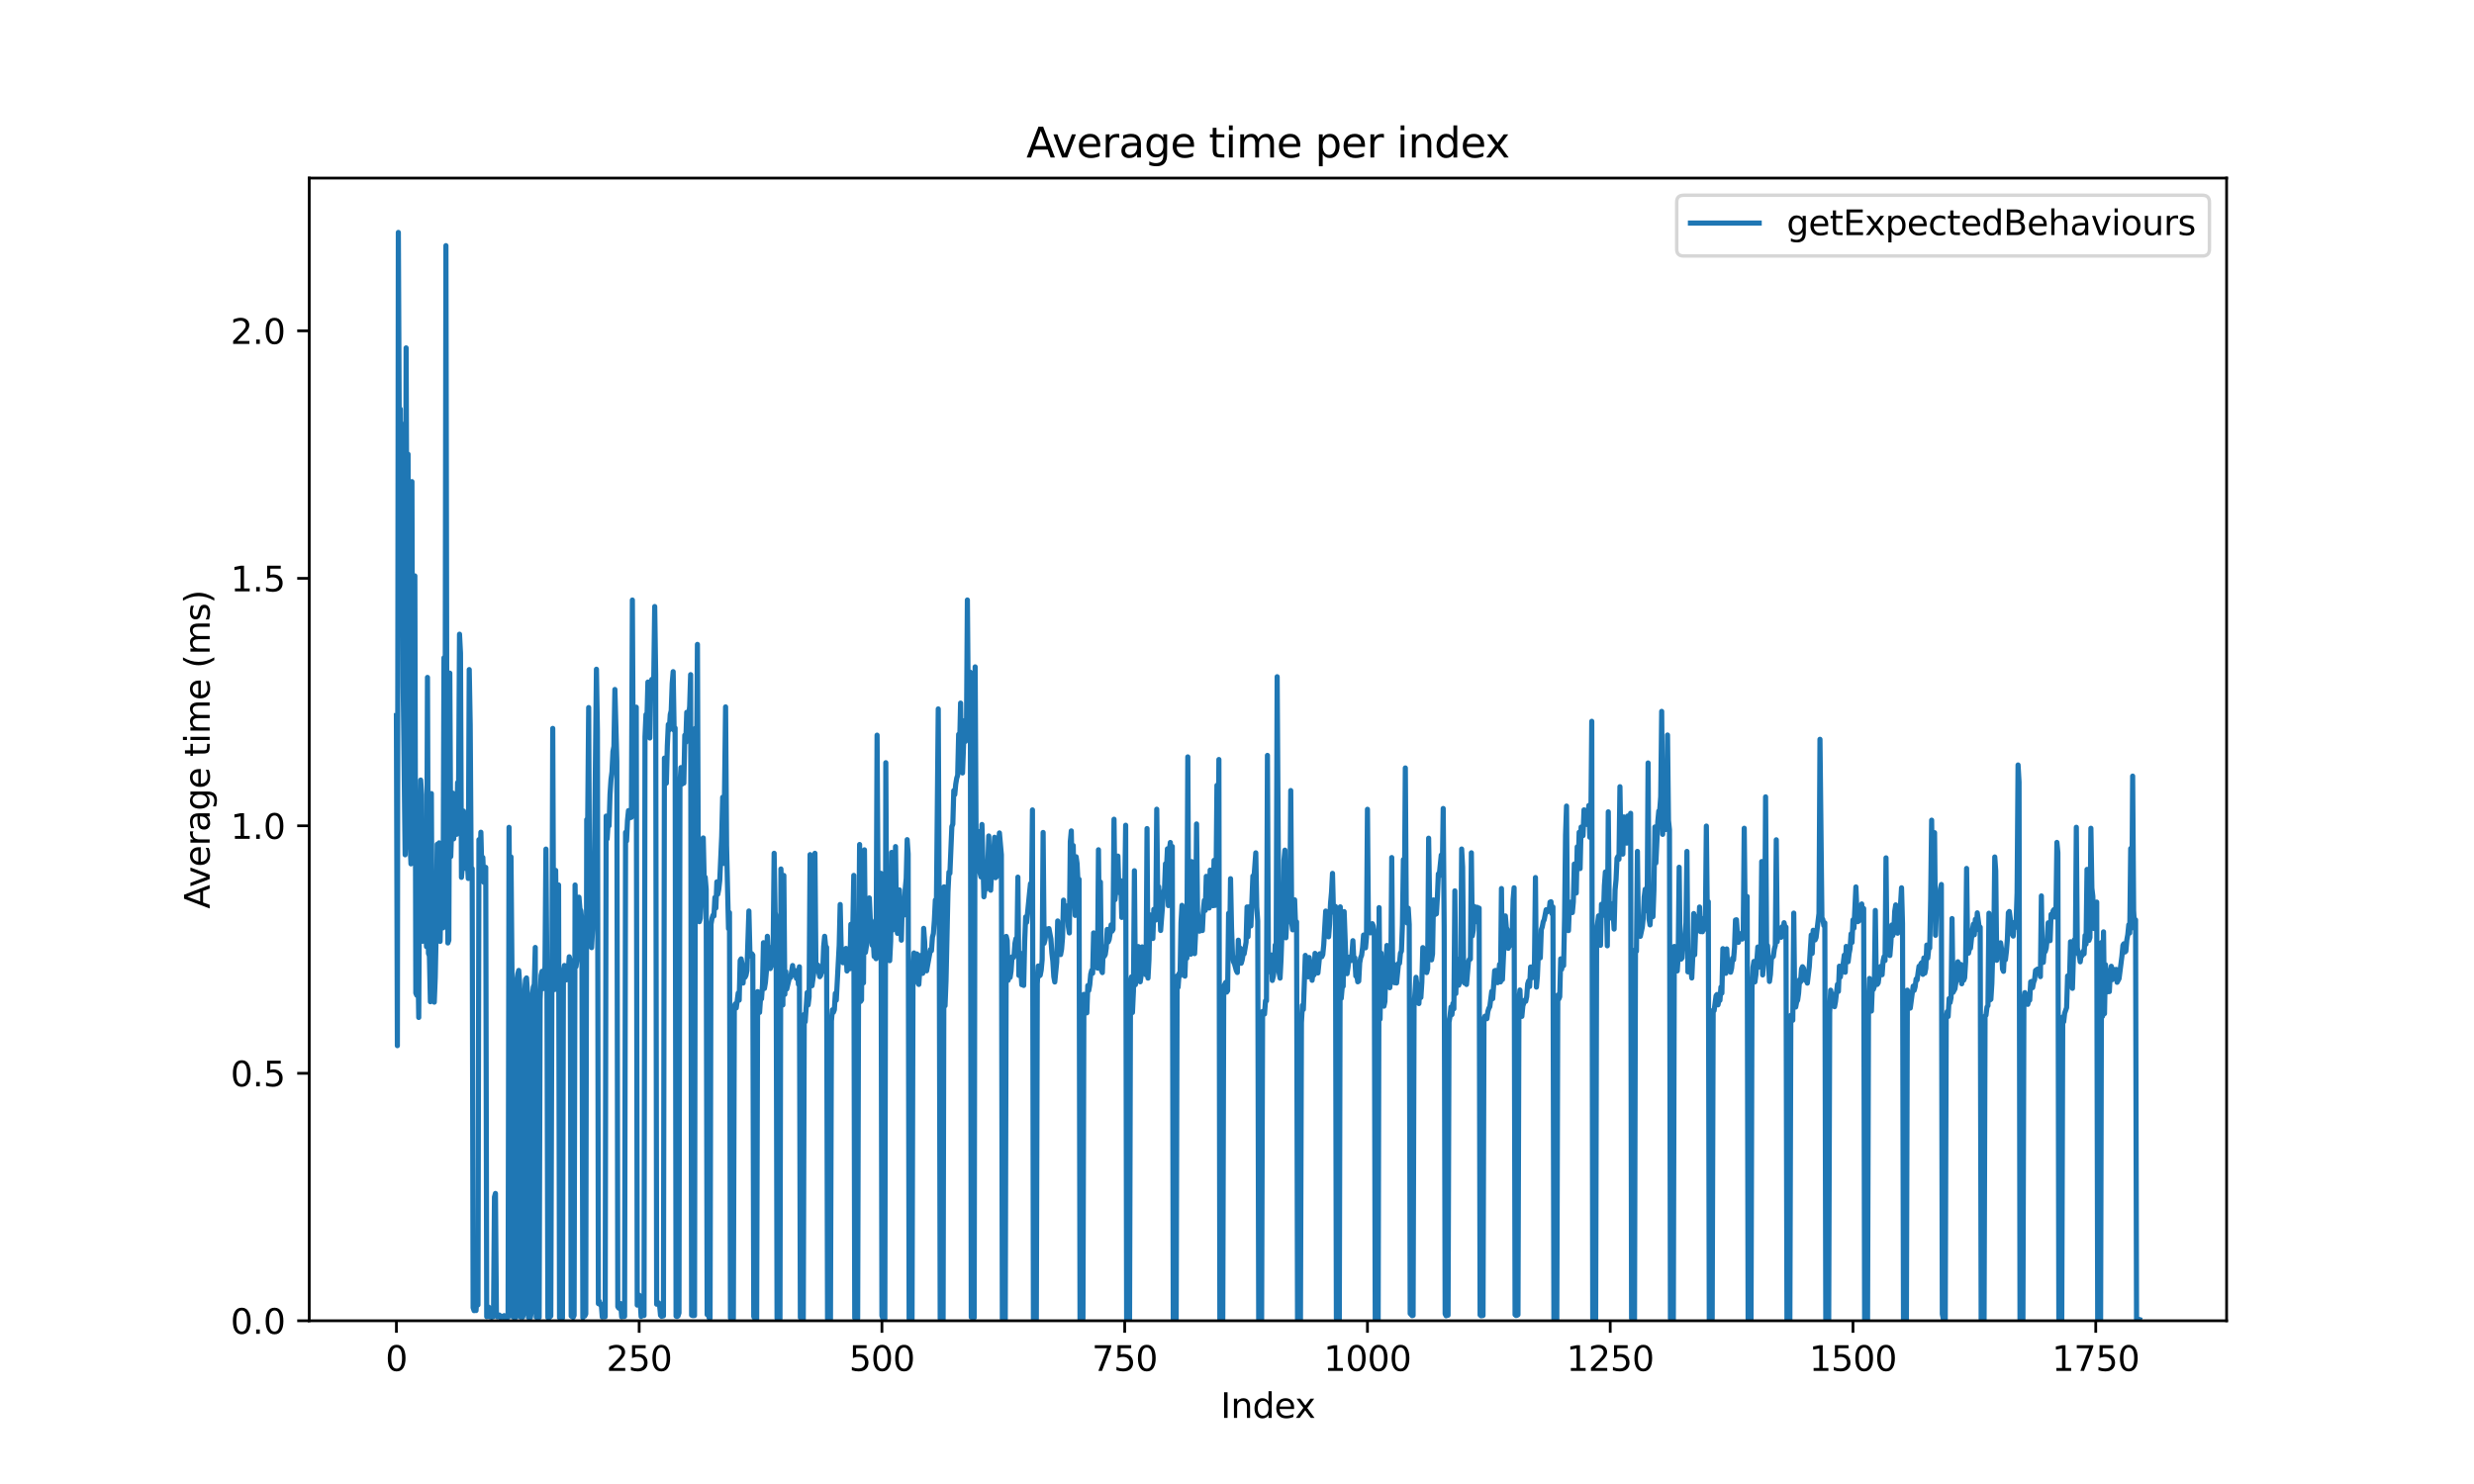 <?xml version="1.0" encoding="utf-8" standalone="no"?>
<!DOCTYPE svg PUBLIC "-//W3C//DTD SVG 1.1//EN"
  "http://www.w3.org/Graphics/SVG/1.1/DTD/svg11.dtd">
<svg xmlns:xlink="http://www.w3.org/1999/xlink" width="720pt" height="432pt" viewBox="0 0 720 432" xmlns="http://www.w3.org/2000/svg" version="1.1">
 <defs>
  <style type="text/css">*{stroke-linejoin: round; stroke-linecap: butt}</style>
 </defs>
 <g id="figure_1">
  <g id="patch_1">
   <path d="M 0 432 
L 720 432 
L 720 0 
L 0 0 
z
" style="fill: #ffffff"/>
  </g>
  <g id="axes_1">
   <g id="patch_2">
    <path d="M 90 384.48 
L 648 384.48 
L 648 51.84 
L 90 51.84 
z
" style="fill: #ffffff"/>
   </g>
   <g id="matplotlib.axis_1">
    <g id="xtick_1">
     <g id="line2d_1">
      <defs>
       <path id="m5efe079132" d="M 0 0 
L 0 3.5 
" style="stroke: #000000; stroke-width: 0.8"/>
      </defs>
      <g>
       <use xlink:href="#m5efe079132" x="115.364" y="384.48" style="stroke: #000000; stroke-width: 0.8"/>
      </g>
     </g>
     <g id="text_1">
      <!-- 0 -->
      <g transform="translate(112.182 399.078) scale(0.1 -0.1)">
       <defs>
        <path id="DejaVuSans-30" d="M 2034 4250 
Q 1547 4250 1301 3770 
Q 1056 3291 1056 2328 
Q 1056 1369 1301 889 
Q 1547 409 2034 409 
Q 2525 409 2770 889 
Q 3016 1369 3016 2328 
Q 3016 3291 2770 3770 
Q 2525 4250 2034 4250 
z
M 2034 4750 
Q 2819 4750 3233 4129 
Q 3647 3509 3647 2328 
Q 3647 1150 3233 529 
Q 2819 -91 2034 -91 
Q 1250 -91 836 529 
Q 422 1150 422 2328 
Q 422 3509 836 4129 
Q 1250 4750 2034 4750 
z
" transform="scale(0.016)"/>
       </defs>
       <use xlink:href="#DejaVuSans-30"/>
      </g>
     </g>
    </g>
    <g id="xtick_2">
     <g id="line2d_2">
      <g>
       <use xlink:href="#m5efe079132" x="186.014" y="384.48" style="stroke: #000000; stroke-width: 0.8"/>
      </g>
     </g>
     <g id="text_2">
      <!-- 250 -->
      <g transform="translate(176.471 399.078) scale(0.1 -0.1)">
       <defs>
        <path id="DejaVuSans-32" d="M 1228 531 
L 3431 531 
L 3431 0 
L 469 0 
L 469 531 
Q 828 903 1448 1529 
Q 2069 2156 2228 2338 
Q 2531 2678 2651 2914 
Q 2772 3150 2772 3378 
Q 2772 3750 2511 3984 
Q 2250 4219 1831 4219 
Q 1534 4219 1204 4116 
Q 875 4013 500 3803 
L 500 4441 
Q 881 4594 1212 4672 
Q 1544 4750 1819 4750 
Q 2544 4750 2975 4387 
Q 3406 4025 3406 3419 
Q 3406 3131 3298 2873 
Q 3191 2616 2906 2266 
Q 2828 2175 2409 1742 
Q 1991 1309 1228 531 
z
" transform="scale(0.016)"/>
        <path id="DejaVuSans-35" d="M 691 4666 
L 3169 4666 
L 3169 4134 
L 1269 4134 
L 1269 2991 
Q 1406 3038 1543 3061 
Q 1681 3084 1819 3084 
Q 2600 3084 3056 2656 
Q 3513 2228 3513 1497 
Q 3513 744 3044 326 
Q 2575 -91 1722 -91 
Q 1428 -91 1123 -41 
Q 819 9 494 109 
L 494 744 
Q 775 591 1075 516 
Q 1375 441 1709 441 
Q 2250 441 2565 725 
Q 2881 1009 2881 1497 
Q 2881 1984 2565 2268 
Q 2250 2553 1709 2553 
Q 1456 2553 1204 2497 
Q 953 2441 691 2322 
L 691 4666 
z
" transform="scale(0.016)"/>
       </defs>
       <use xlink:href="#DejaVuSans-32"/>
       <use xlink:href="#DejaVuSans-35" transform="translate(63.623 0)"/>
       <use xlink:href="#DejaVuSans-30" transform="translate(127.246 0)"/>
      </g>
     </g>
    </g>
    <g id="xtick_3">
     <g id="line2d_3">
      <g>
       <use xlink:href="#m5efe079132" x="256.665" y="384.48" style="stroke: #000000; stroke-width: 0.8"/>
      </g>
     </g>
     <g id="text_3">
      <!-- 500 -->
      <g transform="translate(247.121 399.078) scale(0.1 -0.1)">
       <use xlink:href="#DejaVuSans-35"/>
       <use xlink:href="#DejaVuSans-30" transform="translate(63.623 0)"/>
       <use xlink:href="#DejaVuSans-30" transform="translate(127.246 0)"/>
      </g>
     </g>
    </g>
    <g id="xtick_4">
     <g id="line2d_4">
      <g>
       <use xlink:href="#m5efe079132" x="327.316" y="384.48" style="stroke: #000000; stroke-width: 0.8"/>
      </g>
     </g>
     <g id="text_4">
      <!-- 750 -->
      <g transform="translate(317.772 399.078) scale(0.1 -0.1)">
       <defs>
        <path id="DejaVuSans-37" d="M 525 4666 
L 3525 4666 
L 3525 4397 
L 1831 0 
L 1172 0 
L 2766 4134 
L 525 4134 
L 525 4666 
z
" transform="scale(0.016)"/>
       </defs>
       <use xlink:href="#DejaVuSans-37"/>
       <use xlink:href="#DejaVuSans-35" transform="translate(63.623 0)"/>
       <use xlink:href="#DejaVuSans-30" transform="translate(127.246 0)"/>
      </g>
     </g>
    </g>
    <g id="xtick_5">
     <g id="line2d_5">
      <g>
       <use xlink:href="#m5efe079132" x="397.967" y="384.48" style="stroke: #000000; stroke-width: 0.8"/>
      </g>
     </g>
     <g id="text_5">
      <!-- 1000 -->
      <g transform="translate(385.242 399.078) scale(0.1 -0.1)">
       <defs>
        <path id="DejaVuSans-31" d="M 794 531 
L 1825 531 
L 1825 4091 
L 703 3866 
L 703 4441 
L 1819 4666 
L 2450 4666 
L 2450 531 
L 3481 531 
L 3481 0 
L 794 0 
L 794 531 
z
" transform="scale(0.016)"/>
       </defs>
       <use xlink:href="#DejaVuSans-31"/>
       <use xlink:href="#DejaVuSans-30" transform="translate(63.623 0)"/>
       <use xlink:href="#DejaVuSans-30" transform="translate(127.246 0)"/>
       <use xlink:href="#DejaVuSans-30" transform="translate(190.869 0)"/>
      </g>
     </g>
    </g>
    <g id="xtick_6">
     <g id="line2d_6">
      <g>
       <use xlink:href="#m5efe079132" x="468.618" y="384.48" style="stroke: #000000; stroke-width: 0.8"/>
      </g>
     </g>
     <g id="text_6">
      <!-- 1250 -->
      <g transform="translate(455.893 399.078) scale(0.1 -0.1)">
       <use xlink:href="#DejaVuSans-31"/>
       <use xlink:href="#DejaVuSans-32" transform="translate(63.623 0)"/>
       <use xlink:href="#DejaVuSans-35" transform="translate(127.246 0)"/>
       <use xlink:href="#DejaVuSans-30" transform="translate(190.869 0)"/>
      </g>
     </g>
    </g>
    <g id="xtick_7">
     <g id="line2d_7">
      <g>
       <use xlink:href="#m5efe079132" x="539.268" y="384.48" style="stroke: #000000; stroke-width: 0.8"/>
      </g>
     </g>
     <g id="text_7">
      <!-- 1500 -->
      <g transform="translate(526.543 399.078) scale(0.1 -0.1)">
       <use xlink:href="#DejaVuSans-31"/>
       <use xlink:href="#DejaVuSans-35" transform="translate(63.623 0)"/>
       <use xlink:href="#DejaVuSans-30" transform="translate(127.246 0)"/>
       <use xlink:href="#DejaVuSans-30" transform="translate(190.869 0)"/>
      </g>
     </g>
    </g>
    <g id="xtick_8">
     <g id="line2d_8">
      <g>
       <use xlink:href="#m5efe079132" x="609.919" y="384.48" style="stroke: #000000; stroke-width: 0.8"/>
      </g>
     </g>
     <g id="text_8">
      <!-- 1750 -->
      <g transform="translate(597.194 399.078) scale(0.1 -0.1)">
       <use xlink:href="#DejaVuSans-31"/>
       <use xlink:href="#DejaVuSans-37" transform="translate(63.623 0)"/>
       <use xlink:href="#DejaVuSans-35" transform="translate(127.246 0)"/>
       <use xlink:href="#DejaVuSans-30" transform="translate(190.869 0)"/>
      </g>
     </g>
    </g>
    <g id="text_9">
     <!-- Index -->
     <g transform="translate(355.234 412.757) scale(0.1 -0.1)">
      <defs>
       <path id="DejaVuSans-49" d="M 628 4666 
L 1259 4666 
L 1259 0 
L 628 0 
L 628 4666 
z
" transform="scale(0.016)"/>
       <path id="DejaVuSans-6e" d="M 3513 2113 
L 3513 0 
L 2938 0 
L 2938 2094 
Q 2938 2591 2744 2837 
Q 2550 3084 2163 3084 
Q 1697 3084 1428 2787 
Q 1159 2491 1159 1978 
L 1159 0 
L 581 0 
L 581 3500 
L 1159 3500 
L 1159 2956 
Q 1366 3272 1645 3428 
Q 1925 3584 2291 3584 
Q 2894 3584 3203 3211 
Q 3513 2838 3513 2113 
z
" transform="scale(0.016)"/>
       <path id="DejaVuSans-64" d="M 2906 2969 
L 2906 4863 
L 3481 4863 
L 3481 0 
L 2906 0 
L 2906 525 
Q 2725 213 2448 61 
Q 2172 -91 1784 -91 
Q 1150 -91 751 415 
Q 353 922 353 1747 
Q 353 2572 751 3078 
Q 1150 3584 1784 3584 
Q 2172 3584 2448 3432 
Q 2725 3281 2906 2969 
z
M 947 1747 
Q 947 1113 1208 752 
Q 1469 391 1925 391 
Q 2381 391 2643 752 
Q 2906 1113 2906 1747 
Q 2906 2381 2643 2742 
Q 2381 3103 1925 3103 
Q 1469 3103 1208 2742 
Q 947 2381 947 1747 
z
" transform="scale(0.016)"/>
       <path id="DejaVuSans-65" d="M 3597 1894 
L 3597 1613 
L 953 1613 
Q 991 1019 1311 708 
Q 1631 397 2203 397 
Q 2534 397 2845 478 
Q 3156 559 3463 722 
L 3463 178 
Q 3153 47 2828 -22 
Q 2503 -91 2169 -91 
Q 1331 -91 842 396 
Q 353 884 353 1716 
Q 353 2575 817 3079 
Q 1281 3584 2069 3584 
Q 2775 3584 3186 3129 
Q 3597 2675 3597 1894 
z
M 3022 2063 
Q 3016 2534 2758 2815 
Q 2500 3097 2075 3097 
Q 1594 3097 1305 2825 
Q 1016 2553 972 2059 
L 3022 2063 
z
" transform="scale(0.016)"/>
       <path id="DejaVuSans-78" d="M 3513 3500 
L 2247 1797 
L 3578 0 
L 2900 0 
L 1881 1375 
L 863 0 
L 184 0 
L 1544 1831 
L 300 3500 
L 978 3500 
L 1906 2253 
L 2834 3500 
L 3513 3500 
z
" transform="scale(0.016)"/>
      </defs>
      <use xlink:href="#DejaVuSans-49"/>
      <use xlink:href="#DejaVuSans-6e" transform="translate(29.492 0)"/>
      <use xlink:href="#DejaVuSans-64" transform="translate(92.871 0)"/>
      <use xlink:href="#DejaVuSans-65" transform="translate(156.348 0)"/>
      <use xlink:href="#DejaVuSans-78" transform="translate(216.121 0)"/>
     </g>
    </g>
   </g>
   <g id="matplotlib.axis_2">
    <g id="ytick_1">
     <g id="line2d_9">
      <defs>
       <path id="m48123664df" d="M 0 0 
L -3.5 0 
" style="stroke: #000000; stroke-width: 0.8"/>
      </defs>
      <g>
       <use xlink:href="#m48123664df" x="90" y="384.48" style="stroke: #000000; stroke-width: 0.8"/>
      </g>
     </g>
     <g id="text_10">
      <!-- 0.0 -->
      <g transform="translate(67.097 388.279) scale(0.1 -0.1)">
       <defs>
        <path id="DejaVuSans-2e" d="M 684 794 
L 1344 794 
L 1344 0 
L 684 0 
L 684 794 
z
" transform="scale(0.016)"/>
       </defs>
       <use xlink:href="#DejaVuSans-30"/>
       <use xlink:href="#DejaVuSans-2e" transform="translate(63.623 0)"/>
       <use xlink:href="#DejaVuSans-30" transform="translate(95.41 0)"/>
      </g>
     </g>
    </g>
    <g id="ytick_2">
     <g id="line2d_10">
      <g>
       <use xlink:href="#m48123664df" x="90" y="312.438" style="stroke: #000000; stroke-width: 0.8"/>
      </g>
     </g>
     <g id="text_11">
      <!-- 0.5 -->
      <g transform="translate(67.097 316.237) scale(0.1 -0.1)">
       <use xlink:href="#DejaVuSans-30"/>
       <use xlink:href="#DejaVuSans-2e" transform="translate(63.623 0)"/>
       <use xlink:href="#DejaVuSans-35" transform="translate(95.41 0)"/>
      </g>
     </g>
    </g>
    <g id="ytick_3">
     <g id="line2d_11">
      <g>
       <use xlink:href="#m48123664df" x="90" y="240.395" style="stroke: #000000; stroke-width: 0.8"/>
      </g>
     </g>
     <g id="text_12">
      <!-- 1.0 -->
      <g transform="translate(67.097 244.195) scale(0.1 -0.1)">
       <use xlink:href="#DejaVuSans-31"/>
       <use xlink:href="#DejaVuSans-2e" transform="translate(63.623 0)"/>
       <use xlink:href="#DejaVuSans-30" transform="translate(95.41 0)"/>
      </g>
     </g>
    </g>
    <g id="ytick_4">
     <g id="line2d_12">
      <g>
       <use xlink:href="#m48123664df" x="90" y="168.353" style="stroke: #000000; stroke-width: 0.8"/>
      </g>
     </g>
     <g id="text_13">
      <!-- 1.5 -->
      <g transform="translate(67.097 172.152) scale(0.1 -0.1)">
       <use xlink:href="#DejaVuSans-31"/>
       <use xlink:href="#DejaVuSans-2e" transform="translate(63.623 0)"/>
       <use xlink:href="#DejaVuSans-35" transform="translate(95.41 0)"/>
      </g>
     </g>
    </g>
    <g id="ytick_5">
     <g id="line2d_13">
      <g>
       <use xlink:href="#m48123664df" x="90" y="96.311" style="stroke: #000000; stroke-width: 0.8"/>
      </g>
     </g>
     <g id="text_14">
      <!-- 2.0 -->
      <g transform="translate(67.097 100.11) scale(0.1 -0.1)">
       <use xlink:href="#DejaVuSans-32"/>
       <use xlink:href="#DejaVuSans-2e" transform="translate(63.623 0)"/>
       <use xlink:href="#DejaVuSans-30" transform="translate(95.41 0)"/>
      </g>
     </g>
    </g>
    <g id="text_15">
     <!-- Average time (ms) -->
     <g transform="translate(61.017 264.544) rotate(-90) scale(0.1 -0.1)">
      <defs>
       <path id="DejaVuSans-41" d="M 2188 4044 
L 1331 1722 
L 3047 1722 
L 2188 4044 
z
M 1831 4666 
L 2547 4666 
L 4325 0 
L 3669 0 
L 3244 1197 
L 1141 1197 
L 716 0 
L 50 0 
L 1831 4666 
z
" transform="scale(0.016)"/>
       <path id="DejaVuSans-76" d="M 191 3500 
L 800 3500 
L 1894 563 
L 2988 3500 
L 3597 3500 
L 2284 0 
L 1503 0 
L 191 3500 
z
" transform="scale(0.016)"/>
       <path id="DejaVuSans-72" d="M 2631 2963 
Q 2534 3019 2420 3045 
Q 2306 3072 2169 3072 
Q 1681 3072 1420 2755 
Q 1159 2438 1159 1844 
L 1159 0 
L 581 0 
L 581 3500 
L 1159 3500 
L 1159 2956 
Q 1341 3275 1631 3429 
Q 1922 3584 2338 3584 
Q 2397 3584 2469 3576 
Q 2541 3569 2628 3553 
L 2631 2963 
z
" transform="scale(0.016)"/>
       <path id="DejaVuSans-61" d="M 2194 1759 
Q 1497 1759 1228 1600 
Q 959 1441 959 1056 
Q 959 750 1161 570 
Q 1363 391 1709 391 
Q 2188 391 2477 730 
Q 2766 1069 2766 1631 
L 2766 1759 
L 2194 1759 
z
M 3341 1997 
L 3341 0 
L 2766 0 
L 2766 531 
Q 2569 213 2275 61 
Q 1981 -91 1556 -91 
Q 1019 -91 701 211 
Q 384 513 384 1019 
Q 384 1609 779 1909 
Q 1175 2209 1959 2209 
L 2766 2209 
L 2766 2266 
Q 2766 2663 2505 2880 
Q 2244 3097 1772 3097 
Q 1472 3097 1187 3025 
Q 903 2953 641 2809 
L 641 3341 
Q 956 3463 1253 3523 
Q 1550 3584 1831 3584 
Q 2591 3584 2966 3190 
Q 3341 2797 3341 1997 
z
" transform="scale(0.016)"/>
       <path id="DejaVuSans-67" d="M 2906 1791 
Q 2906 2416 2648 2759 
Q 2391 3103 1925 3103 
Q 1463 3103 1205 2759 
Q 947 2416 947 1791 
Q 947 1169 1205 825 
Q 1463 481 1925 481 
Q 2391 481 2648 825 
Q 2906 1169 2906 1791 
z
M 3481 434 
Q 3481 -459 3084 -895 
Q 2688 -1331 1869 -1331 
Q 1566 -1331 1297 -1286 
Q 1028 -1241 775 -1147 
L 775 -588 
Q 1028 -725 1275 -790 
Q 1522 -856 1778 -856 
Q 2344 -856 2625 -561 
Q 2906 -266 2906 331 
L 2906 616 
Q 2728 306 2450 153 
Q 2172 0 1784 0 
Q 1141 0 747 490 
Q 353 981 353 1791 
Q 353 2603 747 3093 
Q 1141 3584 1784 3584 
Q 2172 3584 2450 3431 
Q 2728 3278 2906 2969 
L 2906 3500 
L 3481 3500 
L 3481 434 
z
" transform="scale(0.016)"/>
       <path id="DejaVuSans-20" transform="scale(0.016)"/>
       <path id="DejaVuSans-74" d="M 1172 4494 
L 1172 3500 
L 2356 3500 
L 2356 3053 
L 1172 3053 
L 1172 1153 
Q 1172 725 1289 603 
Q 1406 481 1766 481 
L 2356 481 
L 2356 0 
L 1766 0 
Q 1100 0 847 248 
Q 594 497 594 1153 
L 594 3053 
L 172 3053 
L 172 3500 
L 594 3500 
L 594 4494 
L 1172 4494 
z
" transform="scale(0.016)"/>
       <path id="DejaVuSans-69" d="M 603 3500 
L 1178 3500 
L 1178 0 
L 603 0 
L 603 3500 
z
M 603 4863 
L 1178 4863 
L 1178 4134 
L 603 4134 
L 603 4863 
z
" transform="scale(0.016)"/>
       <path id="DejaVuSans-6d" d="M 3328 2828 
Q 3544 3216 3844 3400 
Q 4144 3584 4550 3584 
Q 5097 3584 5394 3201 
Q 5691 2819 5691 2113 
L 5691 0 
L 5113 0 
L 5113 2094 
Q 5113 2597 4934 2840 
Q 4756 3084 4391 3084 
Q 3944 3084 3684 2787 
Q 3425 2491 3425 1978 
L 3425 0 
L 2847 0 
L 2847 2094 
Q 2847 2600 2669 2842 
Q 2491 3084 2119 3084 
Q 1678 3084 1418 2786 
Q 1159 2488 1159 1978 
L 1159 0 
L 581 0 
L 581 3500 
L 1159 3500 
L 1159 2956 
Q 1356 3278 1631 3431 
Q 1906 3584 2284 3584 
Q 2666 3584 2933 3390 
Q 3200 3197 3328 2828 
z
" transform="scale(0.016)"/>
       <path id="DejaVuSans-28" d="M 1984 4856 
Q 1566 4138 1362 3434 
Q 1159 2731 1159 2009 
Q 1159 1288 1364 580 
Q 1569 -128 1984 -844 
L 1484 -844 
Q 1016 -109 783 600 
Q 550 1309 550 2009 
Q 550 2706 781 3412 
Q 1013 4119 1484 4856 
L 1984 4856 
z
" transform="scale(0.016)"/>
       <path id="DejaVuSans-73" d="M 2834 3397 
L 2834 2853 
Q 2591 2978 2328 3040 
Q 2066 3103 1784 3103 
Q 1356 3103 1142 2972 
Q 928 2841 928 2578 
Q 928 2378 1081 2264 
Q 1234 2150 1697 2047 
L 1894 2003 
Q 2506 1872 2764 1633 
Q 3022 1394 3022 966 
Q 3022 478 2636 193 
Q 2250 -91 1575 -91 
Q 1294 -91 989 -36 
Q 684 19 347 128 
L 347 722 
Q 666 556 975 473 
Q 1284 391 1588 391 
Q 1994 391 2212 530 
Q 2431 669 2431 922 
Q 2431 1156 2273 1281 
Q 2116 1406 1581 1522 
L 1381 1569 
Q 847 1681 609 1914 
Q 372 2147 372 2553 
Q 372 3047 722 3315 
Q 1072 3584 1716 3584 
Q 2034 3584 2315 3537 
Q 2597 3491 2834 3397 
z
" transform="scale(0.016)"/>
       <path id="DejaVuSans-29" d="M 513 4856 
L 1013 4856 
Q 1481 4119 1714 3412 
Q 1947 2706 1947 2009 
Q 1947 1309 1714 600 
Q 1481 -109 1013 -844 
L 513 -844 
Q 928 -128 1133 580 
Q 1338 1288 1338 2009 
Q 1338 2731 1133 3434 
Q 928 4138 513 4856 
z
" transform="scale(0.016)"/>
      </defs>
      <use xlink:href="#DejaVuSans-41"/>
      <use xlink:href="#DejaVuSans-76" transform="translate(62.533 0)"/>
      <use xlink:href="#DejaVuSans-65" transform="translate(121.713 0)"/>
      <use xlink:href="#DejaVuSans-72" transform="translate(183.236 0)"/>
      <use xlink:href="#DejaVuSans-61" transform="translate(224.35 0)"/>
      <use xlink:href="#DejaVuSans-67" transform="translate(285.629 0)"/>
      <use xlink:href="#DejaVuSans-65" transform="translate(349.105 0)"/>
      <use xlink:href="#DejaVuSans-20" transform="translate(410.629 0)"/>
      <use xlink:href="#DejaVuSans-74" transform="translate(442.416 0)"/>
      <use xlink:href="#DejaVuSans-69" transform="translate(481.625 0)"/>
      <use xlink:href="#DejaVuSans-6d" transform="translate(509.408 0)"/>
      <use xlink:href="#DejaVuSans-65" transform="translate(606.82 0)"/>
      <use xlink:href="#DejaVuSans-20" transform="translate(668.344 0)"/>
      <use xlink:href="#DejaVuSans-28" transform="translate(700.131 0)"/>
      <use xlink:href="#DejaVuSans-6d" transform="translate(739.145 0)"/>
      <use xlink:href="#DejaVuSans-73" transform="translate(836.557 0)"/>
      <use xlink:href="#DejaVuSans-29" transform="translate(888.656 0)"/>
     </g>
    </g>
   </g>
   <g id="line2d_14">
    <path d="M 115.364 208.313 
L 115.646 304.399 
L 115.929 67.663 
L 116.211 128.968 
L 116.494 119.082 
L 116.777 155.417 
L 117.059 123.471 
L 117.342 199.577 
L 117.907 248.833 
L 118.19 101.271 
L 118.472 179.488 
L 118.755 132.212 
L 119.037 225.923 
L 119.32 245.029 
L 119.603 251.476 
L 119.885 140.203 
L 120.168 249.945 
L 120.45 218.55 
L 120.733 167.644 
L 121.016 289.108 
L 121.298 289.73 
L 121.581 276.214 
L 121.864 296.188 
L 122.146 244.503 
L 122.429 227.077 
L 122.711 231.311 
L 122.994 274.006 
L 123.277 243.872 
L 123.559 264.231 
L 123.842 268.029 
L 124.124 275.581 
L 124.407 197.199 
L 124.69 277.536 
L 124.972 278.269 
L 125.255 291.613 
L 125.537 231.005 
L 125.82 290.121 
L 126.103 269.858 
L 126.385 291.729 
L 126.668 284.52 
L 126.95 270.625 
L 127.233 245.783 
L 127.516 273.023 
L 127.798 245.358 
L 128.081 274.052 
L 128.363 259.477 
L 128.646 270.153 
L 128.929 270.089 
L 129.211 191.48 
L 129.494 252.078 
L 129.776 71.506 
L 130.059 226.685 
L 130.342 274.5 
L 130.624 273.703 
L 130.907 195.944 
L 131.189 249.349 
L 131.755 230.876 
L 132.037 244.191 
L 132.32 238.242 
L 132.602 239.309 
L 132.885 242.879 
L 133.168 227.816 
L 133.45 231.159 
L 133.733 184.618 
L 134.015 190.12 
L 134.298 255.405 
L 134.581 251.814 
L 134.863 236.093 
L 135.146 246.838 
L 135.428 252.739 
L 135.711 252.868 
L 135.994 249.961 
L 136.276 255.729 
L 136.559 194.921 
L 136.841 210.986 
L 137.124 253.012 
L 137.407 252.849 
L 137.689 380.685 
L 137.972 381.535 
L 138.254 381.136 
L 138.537 381.502 
L 138.82 377.45 
L 139.102 379.862 
L 139.385 244.43 
L 139.668 254.153 
L 139.95 242.266 
L 140.233 253.928 
L 140.515 249.609 
L 140.798 256.829 
L 141.081 256.254 
L 141.363 252.501 
L 141.646 383.284 
L 141.928 382.8 
L 142.211 380.507 
L 142.494 383.316 
L 142.776 383.283 
L 143.059 383.464 
L 143.624 383.209 
L 143.907 348.447 
L 144.189 347.419 
L 144.472 382.342 
L 144.754 383.337 
L 145.32 382.813 
L 145.602 383.505 
L 145.885 383.467 
L 146.167 383.177 
L 146.45 383.451 
L 146.733 382.989 
L 147.015 383.516 
L 147.863 383.454 
L 148.146 240.845 
L 148.428 279.931 
L 148.711 249.449 
L 148.993 282.203 
L 149.276 383.287 
L 149.559 383.51 
L 149.841 383.088 
L 150.124 383.46 
L 150.406 285.386 
L 150.689 283.496 
L 150.972 282.5 
L 151.254 286.669 
L 151.537 383.402 
L 151.819 383.003 
L 152.102 383.427 
L 152.385 382.545 
L 152.667 289.241 
L 152.95 285.128 
L 153.232 284.682 
L 153.515 289.29 
L 153.798 383.502 
L 154.08 383.267 
L 154.363 383.535 
L 154.645 381.832 
L 154.928 289.839 
L 155.211 287.337 
L 155.493 286.586 
L 155.776 275.811 
L 156.058 383.418 
L 156.341 383.59 
L 156.906 383.523 
L 157.189 291.036 
L 157.472 283.906 
L 157.754 282.757 
L 158.037 287.801 
L 158.602 281.453 
L 158.885 247.171 
L 159.167 283.961 
L 159.45 383.529 
L 159.732 383.647 
L 160.298 383.091 
L 160.863 212.043 
L 161.145 282.422 
L 161.428 288.055 
L 161.711 253.376 
L 161.993 276.613 
L 162.276 275.091 
L 162.558 257.617 
L 162.841 383.571 
L 163.689 383.695 
L 163.971 282.85 
L 164.254 281.055 
L 164.819 285.241 
L 165.102 284.661 
L 165.384 282.477 
L 165.667 278.525 
L 165.95 279.738 
L 166.232 383.107 
L 166.797 383.489 
L 167.08 382.931 
L 167.363 257.629 
L 167.645 281.372 
L 167.928 279.332 
L 168.21 274.677 
L 168.493 261.175 
L 168.776 264.552 
L 169.058 265.16 
L 169.341 268.134 
L 169.623 383.572 
L 169.906 381.675 
L 170.189 383.077 
L 170.471 382.502 
L 170.754 238.579 
L 171.036 239.105 
L 171.319 205.979 
L 171.602 268.491 
L 171.884 266.618 
L 172.167 275.86 
L 172.449 270.718 
L 173.015 247.671 
L 173.58 194.819 
L 173.862 212.84 
L 174.145 379.49 
L 174.428 378.794 
L 174.71 379.84 
L 174.993 379.692 
L 175.276 383.376 
L 175.558 382.931 
L 175.841 383.319 
L 176.123 383.287 
L 176.406 237.571 
L 176.689 244.205 
L 176.971 239.754 
L 177.254 240.387 
L 177.536 231.174 
L 177.819 226.912 
L 178.102 224.696 
L 178.384 218.755 
L 178.667 217.278 
L 178.949 200.713 
L 179.515 221.647 
L 179.797 380.366 
L 180.08 380.797 
L 180.362 380.855 
L 180.645 379.487 
L 180.928 383.332 
L 181.21 382.793 
L 181.493 383.236 
L 181.775 383.187 
L 182.058 242.306 
L 182.341 244.832 
L 182.623 238.753 
L 182.906 235.972 
L 183.188 238.126 
L 183.471 237.832 
L 183.754 237.922 
L 184.036 174.672 
L 184.319 229.132 
L 184.884 209.055 
L 185.167 205.863 
L 185.449 379.921 
L 185.732 379.116 
L 186.014 377.032 
L 186.297 378.616 
L 186.58 383.235 
L 186.862 382.879 
L 187.145 382.061 
L 187.427 382.957 
L 187.71 214.498 
L 187.993 208.007 
L 188.275 209.203 
L 188.558 198.55 
L 188.84 198.592 
L 189.123 214.835 
L 189.406 199.665 
L 189.688 197.776 
L 189.971 200.515 
L 190.253 198.175 
L 190.536 176.566 
L 190.819 196.458 
L 191.101 379.659 
L 191.666 379.258 
L 191.949 379.83 
L 192.232 382.896 
L 192.514 383.182 
L 193.08 383.051 
L 193.362 220.69 
L 193.645 226.241 
L 193.927 227.994 
L 194.21 217.135 
L 194.493 210.891 
L 194.775 212.482 
L 195.058 208.023 
L 195.34 206.893 
L 195.623 199.016 
L 195.906 195.519 
L 196.188 212.622 
L 196.471 211.926 
L 196.753 383.139 
L 197.036 383.234 
L 197.319 383.085 
L 197.601 382.189 
L 197.884 228.177 
L 198.166 223.452 
L 198.449 228.279 
L 198.732 225.406 
L 199.014 227.975 
L 199.297 214.023 
L 199.579 216.089 
L 199.862 207.354 
L 200.427 208.804 
L 200.71 205.55 
L 200.992 196.39 
L 201.275 382.843 
L 201.558 382.987 
L 202.123 382.951 
L 202.405 211.973 
L 202.688 225.314 
L 202.971 187.583 
L 203.253 260.567 
L 203.536 268.303 
L 203.818 267.305 
L 204.101 262.762 
L 204.666 243.934 
L 204.949 256.587 
L 205.231 255.379 
L 205.514 258.893 
L 205.797 382.685 
L 206.079 382.451 
L 206.362 383.591 
L 206.644 383.719 
L 206.927 269.039 
L 207.21 267.362 
L 207.492 266.429 
L 207.775 266.656 
L 208.057 261.261 
L 208.34 264.324 
L 208.623 256.716 
L 208.905 260.319 
L 209.188 258.827 
L 209.47 256.291 
L 210.036 243.502 
L 210.318 232.09 
L 210.601 251.353 
L 211.166 205.783 
L 211.449 246.094 
L 212.014 270.326 
L 212.297 265.663 
L 212.579 383.631 
L 213.427 383.85 
L 213.71 292.778 
L 213.992 292.219 
L 214.275 293.405 
L 214.84 289.068 
L 215.123 291.144 
L 215.405 279.589 
L 215.688 279.136 
L 215.97 280.605 
L 216.253 286.183 
L 216.536 281.924 
L 216.818 284.481 
L 217.101 283.922 
L 217.383 282.535 
L 217.949 265.196 
L 218.231 276.858 
L 218.514 278.33 
L 218.796 277.637 
L 219.079 278.017 
L 219.362 383.303 
L 219.644 383.758 
L 219.927 383.568 
L 220.209 383.868 
L 220.492 288.669 
L 220.775 292.504 
L 221.057 294.716 
L 221.34 290.545 
L 221.622 290.771 
L 221.905 286.859 
L 222.188 274.423 
L 222.47 287.744 
L 222.753 286.022 
L 223.035 282.866 
L 223.318 272.558 
L 223.601 278.388 
L 223.883 275.754 
L 224.166 281.954 
L 224.731 280.496 
L 225.014 275.38 
L 225.296 248.396 
L 225.579 265.582 
L 225.861 266.873 
L 226.144 383.764 
L 226.992 383.889 
L 227.274 252.963 
L 227.557 262.081 
L 227.84 292.547 
L 228.122 254.852 
L 228.405 289.465 
L 228.688 282.85 
L 228.97 287.906 
L 229.818 284.291 
L 230.101 284.535 
L 230.666 281.065 
L 230.948 283.827 
L 231.514 282.558 
L 231.796 284.837 
L 232.079 282.49 
L 232.361 286.552 
L 232.644 281.441 
L 232.927 383.52 
L 233.492 383.878 
L 233.774 383.976 
L 234.057 295.294 
L 234.34 297.445 
L 234.905 288.942 
L 235.187 292.546 
L 235.47 290.177 
L 235.753 248.784 
L 236.035 284.742 
L 236.318 286.945 
L 236.883 282.747 
L 237.166 248.398 
L 237.448 280.64 
L 237.731 282.046 
L 238.013 280.927 
L 238.296 283.079 
L 238.579 284.323 
L 238.861 283.916 
L 239.144 281.888 
L 239.426 282.857 
L 239.709 275.539 
L 239.992 272.558 
L 240.274 275.375 
L 240.557 275.762 
L 240.839 383.888 
L 241.122 383.909 
L 241.405 383.689 
L 241.687 383.967 
L 241.97 297.233 
L 242.252 293.964 
L 242.535 294.694 
L 242.818 293.965 
L 243.1 289.192 
L 243.383 291.164 
L 244.231 275.164 
L 244.513 263.306 
L 244.796 275.653 
L 245.079 279.83 
L 245.361 280.261 
L 245.644 279.976 
L 245.926 278.808 
L 246.209 276.094 
L 246.492 282.663 
L 247.057 281.182 
L 247.339 282.002 
L 247.622 269.065 
L 247.905 270.232 
L 248.187 270.209 
L 248.47 254.83 
L 248.752 383.68 
L 249.035 383.804 
L 249.6 383.819 
L 249.883 279.623 
L 250.165 245.839 
L 250.448 291.526 
L 250.731 291.101 
L 251.013 253.083 
L 251.296 286.123 
L 251.578 247.395 
L 251.861 277.248 
L 252.426 273.692 
L 252.991 261.393 
L 253.274 267.584 
L 253.557 268.049 
L 253.839 275.173 
L 254.122 273.447 
L 254.404 278.451 
L 254.687 278.486 
L 254.97 279.08 
L 255.252 214.006 
L 255.535 259.343 
L 255.817 262.719 
L 256.1 260.297 
L 256.383 254.222 
L 256.665 382.996 
L 256.948 383.832 
L 257.23 383.798 
L 257.513 383.927 
L 257.796 222.027 
L 258.078 278.863 
L 258.361 278.549 
L 258.926 279.656 
L 259.209 273.961 
L 259.491 248.139 
L 259.774 270.752 
L 260.056 261.263 
L 260.339 262.049 
L 260.622 246.444 
L 260.904 268.94 
L 261.187 271.709 
L 261.469 260.979 
L 261.752 259.05 
L 262.035 264.119 
L 262.317 273.692 
L 262.6 262.856 
L 262.883 263.12 
L 263.165 266.355 
L 263.448 258.822 
L 263.73 255.741 
L 264.013 244.425 
L 264.296 248.571 
L 264.578 383.859 
L 265.426 383.961 
L 265.709 282.562 
L 265.991 277.401 
L 266.274 279.408 
L 266.556 280.176 
L 266.839 277.698 
L 267.122 286.089 
L 267.404 286.571 
L 267.969 278.116 
L 268.252 279.556 
L 268.535 283.342 
L 268.817 270.247 
L 269.1 274.176 
L 269.382 282.294 
L 269.665 282.617 
L 270.795 276.408 
L 271.078 276.761 
L 271.361 272.812 
L 271.643 271.776 
L 271.926 267.918 
L 272.208 262.003 
L 272.491 266.496 
L 273.056 206.373 
L 273.339 265.976 
L 273.621 383.87 
L 273.904 383.983 
L 274.187 383.891 
L 274.469 384.068 
L 274.752 258.161 
L 275.034 292.775 
L 275.317 285.527 
L 275.882 259.711 
L 276.165 253.897 
L 276.447 254.222 
L 277.013 240.649 
L 277.295 239.903 
L 277.578 230.135 
L 277.86 231.301 
L 278.143 228.275 
L 278.426 226.554 
L 278.708 225.682 
L 278.991 213.767 
L 279.273 217.051 
L 279.556 204.678 
L 279.839 223.917 
L 280.121 225.011 
L 280.687 209.784 
L 280.969 215.818 
L 281.252 215.334 
L 281.534 174.66 
L 281.817 207.919 
L 282.1 204.226 
L 282.382 195.693 
L 282.665 383.43 
L 282.947 383.407 
L 283.23 383.644 
L 283.513 383.566 
L 283.795 194.132 
L 284.078 246.855 
L 284.36 246.917 
L 284.643 250.617 
L 284.926 242.071 
L 285.208 254.113 
L 285.491 255.272 
L 285.773 240.008 
L 286.339 261.061 
L 286.621 258.857 
L 286.904 255.209 
L 287.186 258.697 
L 287.469 253.089 
L 287.752 243.35 
L 288.034 255.261 
L 288.317 259.154 
L 288.599 253.294 
L 288.882 252.145 
L 289.165 248.767 
L 289.447 243.738 
L 289.73 255.496 
L 290.012 255.219 
L 290.295 253.639 
L 290.578 246.277 
L 290.86 242.467 
L 291.425 248.826 
L 291.708 383.875 
L 292.556 384.005 
L 292.838 272.592 
L 293.121 273.795 
L 293.404 285.357 
L 293.686 280.295 
L 293.969 284.523 
L 294.251 282.667 
L 294.534 278.556 
L 294.817 278.828 
L 295.099 278.426 
L 295.382 274.591 
L 295.664 273.248 
L 295.947 276.646 
L 296.23 255.337 
L 296.512 283.944 
L 296.795 277.366 
L 297.36 286.654 
L 297.643 283.262 
L 297.925 286.865 
L 298.208 274.103 
L 298.491 266.927 
L 298.773 268.516 
L 299.621 259.936 
L 299.904 257.234 
L 300.186 261.982 
L 300.469 235.768 
L 300.751 383.986 
L 301.034 383.787 
L 301.317 384.003 
L 301.599 384.039 
L 301.882 286.36 
L 302.164 281.203 
L 302.447 284.107 
L 302.73 283.901 
L 303.012 282.437 
L 303.295 279.368 
L 303.577 242.333 
L 303.86 274.6 
L 304.143 273.515 
L 304.425 271.271 
L 304.708 270.437 
L 304.99 271.215 
L 305.273 270.315 
L 305.838 273.328 
L 306.121 277.384 
L 306.403 279.8 
L 306.686 284.323 
L 306.969 285.863 
L 307.534 280.084 
L 307.816 268.094 
L 308.099 271.608 
L 308.382 277.729 
L 308.664 277.878 
L 308.947 276.317 
L 309.229 272.892 
L 309.512 262.032 
L 309.795 265.376 
L 310.077 265.432 
L 310.36 265.301 
L 310.642 263.686 
L 310.925 269.714 
L 311.208 271.581 
L 311.49 244.969 
L 311.773 241.877 
L 312.055 256.783 
L 312.338 246.14 
L 312.621 261.104 
L 312.903 266.483 
L 313.186 249.414 
L 313.468 251.446 
L 313.751 257.61 
L 314.034 255.951 
L 314.316 384.016 
L 314.881 384.012 
L 315.164 383.834 
L 315.447 289.462 
L 315.729 291.168 
L 316.012 293.916 
L 316.295 294.849 
L 316.577 286.913 
L 316.86 288.343 
L 317.142 286.703 
L 317.425 283.615 
L 317.708 282.471 
L 317.99 283.318 
L 318.273 271.573 
L 318.555 277.584 
L 318.838 278.643 
L 319.121 280.963 
L 319.403 281.829 
L 319.686 247.37 
L 319.968 274.153 
L 320.251 256.763 
L 320.534 282.474 
L 320.816 283.13 
L 321.099 275.63 
L 321.381 278.373 
L 321.664 277.844 
L 321.947 275.928 
L 322.229 270.549 
L 322.512 274.211 
L 322.794 273.515 
L 323.077 271.751 
L 323.36 269.228 
L 323.642 271.058 
L 323.925 270.562 
L 324.207 238.485 
L 324.49 261.91 
L 324.773 258.83 
L 325.055 249.854 
L 325.338 249.204 
L 325.62 259.172 
L 325.903 259.927 
L 326.186 256.384 
L 326.468 267.067 
L 326.751 262.94 
L 327.033 264.35 
L 327.316 260.64 
L 327.599 240.229 
L 327.881 383.888 
L 328.164 384.026 
L 328.446 383.195 
L 328.729 384.085 
L 329.012 285.827 
L 329.294 284.369 
L 329.577 294.743 
L 329.859 288.523 
L 330.142 253.473 
L 330.425 286.657 
L 330.99 282.869 
L 331.272 275.545 
L 331.555 278.898 
L 331.838 285.803 
L 332.12 283.826 
L 332.403 275.643 
L 332.685 281.527 
L 333.251 277.726 
L 333.533 283.797 
L 333.816 241.197 
L 334.099 284.735 
L 334.381 279.373 
L 334.664 266.322 
L 334.946 272.941 
L 335.229 271.391 
L 335.512 273.198 
L 335.794 264.716 
L 336.077 266.786 
L 336.359 267.823 
L 336.642 235.567 
L 336.925 260.921 
L 337.207 258.134 
L 337.49 262.629 
L 337.772 270.873 
L 338.62 259.914 
L 338.903 258.78 
L 339.185 251.441 
L 339.468 253.121 
L 339.751 247.103 
L 340.033 263.626 
L 340.316 247.539 
L 340.598 245.251 
L 340.881 250.939 
L 341.164 246.427 
L 341.446 383.917 
L 342.011 384.026 
L 342.294 383.986 
L 342.577 284.1 
L 342.859 287.395 
L 343.142 283.396 
L 343.424 284.094 
L 343.707 268.593 
L 343.99 263.55 
L 344.272 280.778 
L 344.555 277.872 
L 344.837 284.161 
L 345.12 276.16 
L 345.403 278.941 
L 345.685 220.337 
L 345.968 276.934 
L 346.25 276.881 
L 346.533 277.785 
L 346.816 250.82 
L 347.098 268.206 
L 347.381 260.438 
L 347.663 277.608 
L 347.946 271.8 
L 348.229 239.853 
L 348.511 265.154 
L 349.076 271.072 
L 349.359 269.938 
L 349.642 267.984 
L 349.924 270.892 
L 350.207 264.974 
L 350.489 262.13 
L 350.772 265.022 
L 351.055 255.106 
L 351.337 255.781 
L 351.62 264.116 
L 351.903 264.319 
L 352.185 253.294 
L 352.468 257.335 
L 352.75 262.989 
L 353.033 263.65 
L 353.316 250.454 
L 353.598 263.582 
L 353.881 257.941 
L 354.163 228.619 
L 354.446 259.914 
L 354.729 221.097 
L 355.011 383.98 
L 355.576 384.01 
L 355.859 383.917 
L 356.142 287.133 
L 356.707 285.98 
L 356.989 288.811 
L 357.272 288.39 
L 357.555 265.863 
L 357.837 276.997 
L 358.12 255.794 
L 358.402 269.876 
L 358.685 277.947 
L 358.968 279.965 
L 359.25 280.517 
L 359.815 282.584 
L 360.098 283.101 
L 360.381 273.69 
L 360.663 279.327 
L 360.946 276.019 
L 361.228 280.404 
L 361.511 279.445 
L 361.794 277.673 
L 362.076 277.669 
L 362.641 274.274 
L 362.924 264.022 
L 363.207 272.693 
L 363.489 263.99 
L 363.772 267.519 
L 364.054 269.549 
L 364.62 255.013 
L 364.902 256.104 
L 365.467 248.266 
L 365.75 263.992 
L 366.033 268.105 
L 366.315 384.016 
L 366.598 383.783 
L 366.88 384.009 
L 367.163 384.09 
L 367.446 294.444 
L 367.728 295.092 
L 368.011 295.181 
L 368.293 291.359 
L 368.576 291.356 
L 368.859 219.899 
L 369.141 280.866 
L 369.424 282.876 
L 369.989 277.992 
L 370.272 285.411 
L 370.554 284.252 
L 370.837 282.275 
L 371.12 275.104 
L 371.402 277.176 
L 371.685 197 
L 372.25 283.118 
L 372.533 284.736 
L 372.815 279.339 
L 373.098 271.123 
L 373.38 272.862 
L 373.663 250.478 
L 373.946 247.48 
L 374.228 272.999 
L 374.511 266.561 
L 374.793 268.402 
L 375.359 266.274 
L 375.641 230.133 
L 375.924 268.708 
L 376.206 270.682 
L 376.772 261.94 
L 377.054 269.582 
L 377.337 268.352 
L 377.619 384.039 
L 378.467 384.126 
L 378.75 297.755 
L 379.032 292.664 
L 379.315 293.859 
L 379.88 278.117 
L 380.163 283.813 
L 380.445 281.782 
L 380.728 284.372 
L 381.011 278.731 
L 381.293 280.772 
L 381.576 280.159 
L 381.858 285.372 
L 382.141 282.976 
L 382.424 283.817 
L 382.706 277.53 
L 382.989 281.787 
L 383.271 282.906 
L 383.554 283.235 
L 384.119 277.636 
L 384.402 277.706 
L 384.684 278.504 
L 384.967 277.882 
L 385.25 274.954 
L 385.815 265.215 
L 386.097 272.025 
L 386.38 268.83 
L 386.663 272.711 
L 386.945 269.029 
L 387.228 262.875 
L 387.511 259.732 
L 387.793 254.247 
L 388.076 265.548 
L 388.641 263.865 
L 388.924 383.83 
L 389.206 384.032 
L 389.771 384.111 
L 390.054 263.989 
L 390.337 290.624 
L 390.619 287.373 
L 390.902 287.115 
L 391.184 265.376 
L 391.75 281.091 
L 392.032 283.448 
L 392.315 281.52 
L 392.597 278.643 
L 392.88 278.602 
L 393.163 279.61 
L 393.445 277.919 
L 393.728 273.839 
L 394.01 279.741 
L 394.293 278.843 
L 394.576 284.138 
L 394.858 283.764 
L 395.141 285.811 
L 395.423 285.61 
L 395.706 280.319 
L 395.989 278.777 
L 396.271 278.082 
L 396.554 275.791 
L 396.836 272.188 
L 397.119 275.153 
L 397.402 275.918 
L 397.684 272.77 
L 397.967 235.591 
L 398.249 270.3 
L 398.532 268.992 
L 398.815 271.571 
L 399.38 268.886 
L 399.662 269.574 
L 399.945 271.241 
L 400.228 384.049 
L 401.075 384.127 
L 401.358 264.212 
L 401.641 296.661 
L 401.923 277.444 
L 402.206 289.849 
L 402.771 292.898 
L 403.054 291.52 
L 403.336 280.376 
L 403.619 275.228 
L 403.901 285.546 
L 404.184 278.613 
L 404.467 287.53 
L 404.749 284.71 
L 405.032 249.639 
L 405.315 284.888 
L 405.597 280.612 
L 405.88 286.087 
L 406.162 283.499 
L 406.445 286.157 
L 407.01 280.434 
L 407.293 280.428 
L 407.575 277.47 
L 407.858 276.876 
L 408.141 269.323 
L 408.423 250.234 
L 408.706 263.755 
L 408.988 223.558 
L 409.271 267.192 
L 409.554 268.69 
L 409.836 264.372 
L 410.119 269.092 
L 410.401 382.368 
L 410.967 382.992 
L 411.249 382.918 
L 411.532 292.805 
L 412.097 284.499 
L 412.945 292.14 
L 413.227 286.656 
L 413.51 290.369 
L 413.793 285.967 
L 414.075 275.855 
L 414.358 279.527 
L 414.64 278.326 
L 414.923 281.866 
L 415.206 283.117 
L 415.488 281.986 
L 415.771 244.003 
L 416.053 262.538 
L 416.336 264.566 
L 416.619 279.421 
L 416.901 277.725 
L 417.184 261.974 
L 417.466 266.371 
L 417.749 265.885 
L 418.032 266.019 
L 418.314 261.207 
L 418.597 254.382 
L 418.879 254.511 
L 419.445 248.911 
L 419.727 254.875 
L 420.01 235.357 
L 420.292 269.899 
L 420.575 382.483 
L 420.858 383.029 
L 421.14 382.876 
L 421.423 382.865 
L 421.705 297.595 
L 421.988 295.921 
L 422.271 293.167 
L 422.553 295.346 
L 422.836 292.115 
L 423.119 293.67 
L 423.401 259.329 
L 423.684 289.226 
L 423.966 279.149 
L 424.249 280.773 
L 424.532 286.795 
L 425.097 285.062 
L 425.379 247.156 
L 425.662 252.43 
L 425.945 281.157 
L 426.227 286.174 
L 426.51 284.653 
L 426.792 286.585 
L 427.358 279.919 
L 427.64 279.249 
L 427.923 279.185 
L 428.205 248.256 
L 428.488 272.427 
L 428.771 270.646 
L 429.053 263.871 
L 429.336 266.1 
L 429.618 264.843 
L 429.901 264.118 
L 430.184 268.528 
L 430.466 264.366 
L 430.749 382.783 
L 431.031 383.03 
L 431.597 382.943 
L 431.879 296.69 
L 432.162 295.814 
L 432.444 296.509 
L 432.727 296.552 
L 433.01 294.449 
L 433.292 293.527 
L 433.575 293.045 
L 434.14 288.595 
L 434.423 290.719 
L 434.988 282.589 
L 435.27 282.491 
L 435.836 286.063 
L 436.118 284.558 
L 436.401 280.738 
L 436.683 285.839 
L 436.966 258.657 
L 437.249 285.157 
L 437.814 272.503 
L 438.096 266.627 
L 438.379 270.006 
L 438.662 270.626 
L 438.944 276.059 
L 439.227 275.311 
L 439.509 274.901 
L 439.792 275.121 
L 440.075 272.458 
L 440.357 261.843 
L 440.64 258.443 
L 440.923 382.712 
L 441.205 382.948 
L 441.488 382.901 
L 441.77 382.718 
L 442.053 290.978 
L 442.336 288.194 
L 442.618 295.498 
L 442.901 295.875 
L 443.183 292.843 
L 443.749 291.153 
L 444.031 291.48 
L 444.314 290.148 
L 444.596 286.385 
L 444.879 285.535 
L 445.162 287.182 
L 445.444 281.509 
L 445.727 284.683 
L 446.009 284.548 
L 446.575 280.274 
L 446.857 255.459 
L 447.14 287.352 
L 447.422 284.193 
L 447.705 277.634 
L 447.988 276.636 
L 448.27 278.839 
L 448.553 270.631 
L 448.835 269.823 
L 449.118 268.332 
L 449.401 267.74 
L 449.966 264.827 
L 450.248 265.492 
L 450.531 264.813 
L 450.814 265.242 
L 451.096 262.623 
L 451.379 262.495 
L 451.661 266.012 
L 451.944 264.015 
L 452.227 384.02 
L 452.509 384.048 
L 452.792 383.943 
L 453.074 384.062 
L 453.357 289.667 
L 453.64 290.841 
L 453.922 290.177 
L 454.205 279.128 
L 454.487 282.163 
L 454.77 280.179 
L 455.053 281.098 
L 455.335 267.296 
L 455.618 243.011 
L 455.9 234.651 
L 456.183 270.804 
L 456.466 270.904 
L 456.748 263.528 
L 457.031 262.634 
L 457.313 265.535 
L 457.596 265.651 
L 457.879 262.545 
L 458.161 251.526 
L 458.444 259.502 
L 458.727 259.961 
L 459.009 246.521 
L 459.292 252.947 
L 459.574 242.273 
L 459.857 252.841 
L 460.14 240.769 
L 460.422 240.884 
L 460.705 243.261 
L 460.987 235.759 
L 461.27 235.934 
L 461.553 239.872 
L 461.835 239.998 
L 462.4 234.46 
L 462.683 243.738 
L 462.966 241.032 
L 463.248 209.977 
L 463.531 383.908 
L 463.813 383.587 
L 464.379 383.992 
L 464.661 271.01 
L 465.226 266.601 
L 465.509 266.967 
L 465.792 275.188 
L 466.074 263.239 
L 466.639 266.447 
L 466.922 257.762 
L 467.205 253.835 
L 467.487 261.806 
L 467.77 275.331 
L 468.052 236.326 
L 468.335 264.679 
L 468.618 267.228 
L 468.9 264.489 
L 469.183 263.086 
L 469.465 265.905 
L 469.748 270.46 
L 470.031 259.058 
L 470.313 256.072 
L 470.596 249.816 
L 470.878 249.289 
L 471.161 250.127 
L 471.444 229.02 
L 471.726 247.214 
L 472.009 247.208 
L 472.291 248.64 
L 472.574 237.812 
L 472.857 243.182 
L 473.139 245.295 
L 473.422 245.436 
L 473.704 237.547 
L 473.987 243.319 
L 474.552 236.759 
L 474.835 383.752 
L 475.117 383.963 
L 475.4 383.706 
L 475.683 383.966 
L 475.965 276.447 
L 476.248 276.905 
L 476.531 247.846 
L 476.813 271.129 
L 477.096 270.188 
L 477.378 272.571 
L 477.944 269.957 
L 478.226 267.256 
L 478.509 261.104 
L 478.791 258.872 
L 479.357 265.179 
L 479.639 222.096 
L 479.922 267.623 
L 480.204 269.248 
L 480.487 264.618 
L 480.77 263.035 
L 481.052 266.849 
L 481.335 259.196 
L 481.617 240.738 
L 481.9 251.212 
L 482.465 239.161 
L 482.748 236.097 
L 483.03 235.793 
L 483.313 231.904 
L 483.596 207.087 
L 483.878 242.891 
L 484.161 224.738 
L 484.443 240.459 
L 484.726 241.485 
L 485.009 238.313 
L 485.291 213.963 
L 485.574 238.844 
L 485.856 241.516 
L 486.139 383.794 
L 486.422 383.464 
L 486.704 383.883 
L 486.987 384.053 
L 487.269 275.509 
L 487.552 280.731 
L 487.835 282.163 
L 488.117 282.646 
L 488.4 278.463 
L 488.682 252.46 
L 488.965 276.058 
L 489.248 279.205 
L 489.53 278.829 
L 489.813 274.33 
L 490.095 276.072 
L 490.661 268.701 
L 490.943 247.849 
L 491.226 282.921 
L 491.508 278.657 
L 491.791 282.989 
L 492.074 282.14 
L 492.356 284.699 
L 492.639 278.62 
L 492.921 265.935 
L 493.204 277.934 
L 493.487 270.366 
L 493.769 266.803 
L 494.052 267.448 
L 494.335 270.896 
L 494.617 264.041 
L 494.9 271.201 
L 495.182 268.98 
L 495.465 271.235 
L 495.748 267.366 
L 496.03 270.525 
L 496.313 268.032 
L 496.595 240.471 
L 496.878 267.159 
L 497.161 262.469 
L 497.443 384.049 
L 498.008 384.051 
L 498.291 383.891 
L 498.574 294.088 
L 498.856 294.186 
L 499.421 289.853 
L 499.704 289.503 
L 499.987 292.513 
L 500.269 291.222 
L 500.552 291.196 
L 500.834 287.359 
L 501.117 289.101 
L 501.4 276.16 
L 501.682 282.006 
L 501.965 276.879 
L 502.247 283.347 
L 502.53 276.234 
L 502.813 281.771 
L 503.095 280.295 
L 503.378 282.004 
L 503.66 283.02 
L 503.943 281.859 
L 504.226 278.938 
L 504.508 279.419 
L 504.791 275.791 
L 505.073 267.823 
L 505.356 267.744 
L 505.639 271.849 
L 505.921 274.323 
L 506.204 272.705 
L 506.486 271.8 
L 506.769 271.809 
L 507.052 273.373 
L 507.334 271.288 
L 507.617 241.11 
L 507.899 267.683 
L 508.465 260.969 
L 508.747 383.872 
L 509.595 384.017 
L 509.878 287.628 
L 510.16 281.559 
L 510.443 279.873 
L 510.726 285.833 
L 511.008 283.756 
L 511.573 275.68 
L 511.856 281.545 
L 512.139 281.353 
L 512.421 279.01 
L 512.704 250.797 
L 512.986 283.808 
L 513.552 275.359 
L 513.834 231.972 
L 514.117 274.852 
L 514.399 275.286 
L 514.965 285.708 
L 515.247 283.657 
L 515.53 278.981 
L 516.095 278.395 
L 516.378 276.268 
L 516.66 275.208 
L 516.943 244.471 
L 517.225 274.131 
L 517.508 270.99 
L 518.073 271.656 
L 518.356 272.853 
L 518.638 269.82 
L 518.921 270.989 
L 519.204 268.605 
L 519.486 269.891 
L 519.769 269.895 
L 520.051 384.062 
L 520.617 383.866 
L 520.899 384.126 
L 521.182 295.565 
L 521.464 296.689 
L 521.747 297.003 
L 522.03 265.807 
L 522.312 292.089 
L 522.595 293.157 
L 522.877 291.67 
L 523.16 291.166 
L 523.443 289.118 
L 523.725 285.189 
L 524.008 285.837 
L 524.29 282.065 
L 524.573 281.416 
L 524.856 281.796 
L 525.421 285.428 
L 525.703 283.366 
L 525.986 286.192 
L 526.551 281.385 
L 527.116 272.186 
L 527.399 277.533 
L 527.682 270.809 
L 527.964 271.506 
L 528.247 273.614 
L 528.53 272.925 
L 529.377 265.881 
L 529.66 215.214 
L 530.225 267.203 
L 530.508 267.676 
L 530.79 269.448 
L 531.073 268.64 
L 531.356 384.051 
L 532.203 384.068 
L 532.486 294.863 
L 532.769 288.252 
L 533.051 289.916 
L 533.334 289.385 
L 533.616 291.993 
L 533.899 293.052 
L 534.182 291.566 
L 534.747 286.562 
L 535.029 288.589 
L 535.312 281.254 
L 535.595 284.427 
L 535.877 282.401 
L 536.16 282.689 
L 536.725 278.052 
L 537.008 283.03 
L 537.29 275.508 
L 537.573 279.369 
L 537.855 279.968 
L 538.138 277.601 
L 538.421 276.178 
L 538.703 271.861 
L 538.986 274.351 
L 539.268 267.783 
L 539.551 270.175 
L 540.116 258.191 
L 540.399 264.939 
L 540.681 268.292 
L 540.964 268.094 
L 541.247 267.758 
L 541.812 263.145 
L 542.094 267.417 
L 542.377 264.467 
L 542.66 384.045 
L 543.507 384.121 
L 543.79 292.378 
L 544.073 284.833 
L 544.355 290.912 
L 544.638 294.32 
L 544.92 286.548 
L 545.203 288.02 
L 545.486 287.166 
L 545.768 265.034 
L 546.051 286.118 
L 546.334 286.559 
L 546.616 286.114 
L 547.181 281.479 
L 547.464 281.26 
L 547.747 283.751 
L 548.029 279.719 
L 548.312 278.479 
L 548.594 279.613 
L 548.877 249.727 
L 549.16 276.963 
L 549.442 277.433 
L 549.725 277.574 
L 550.007 278.159 
L 550.29 274.647 
L 550.573 269.261 
L 550.855 272.348 
L 551.138 271.281 
L 551.42 265.267 
L 551.703 263.42 
L 551.986 271.13 
L 552.268 271.662 
L 552.551 269.086 
L 552.833 265.261 
L 553.116 263.207 
L 553.399 258.439 
L 553.681 268.848 
L 553.964 384.042 
L 554.812 384.113 
L 555.094 288.244 
L 555.377 289.994 
L 555.659 293.523 
L 555.942 293.456 
L 556.79 287.064 
L 557.072 288.309 
L 557.355 287.252 
L 557.638 285 
L 557.92 285.289 
L 558.485 281.276 
L 558.768 282.469 
L 559.051 280.513 
L 559.333 280.193 
L 559.616 283.644 
L 559.898 278.862 
L 560.181 283.274 
L 560.464 281.865 
L 560.746 275.113 
L 561.029 278.91 
L 561.311 276.198 
L 561.594 275.977 
L 561.877 261.725 
L 562.159 238.753 
L 562.442 264.815 
L 562.724 265.671 
L 563.007 242.389 
L 563.29 272.274 
L 563.572 264.714 
L 563.855 262.446 
L 564.138 262.076 
L 564.42 262.535 
L 564.703 258.757 
L 564.985 257.479 
L 565.268 382.545 
L 565.551 383.963 
L 566.116 384.058 
L 566.398 296.428 
L 566.681 294.489 
L 566.964 295.902 
L 567.246 290.683 
L 567.529 291.855 
L 567.811 290.422 
L 568.094 267.398 
L 568.377 288.897 
L 568.942 287.837 
L 569.224 285.953 
L 569.507 285.398 
L 569.79 279.979 
L 570.072 282.042 
L 570.355 282.669 
L 570.637 280.744 
L 570.92 286.388 
L 571.203 283.398 
L 571.485 285.358 
L 571.768 284.634 
L 572.05 279.985 
L 572.333 252.8 
L 572.616 274.799 
L 572.898 277.472 
L 573.181 276.077 
L 573.463 276.019 
L 574.029 270.662 
L 574.311 269.034 
L 574.594 272.119 
L 574.876 267.627 
L 575.159 270.663 
L 575.442 265.73 
L 576.007 270.065 
L 576.289 269.905 
L 576.572 384.028 
L 577.42 384.123 
L 577.702 295.764 
L 577.985 295.529 
L 578.268 293.123 
L 578.55 292.757 
L 578.833 265.848 
L 579.115 291.114 
L 579.398 290.901 
L 579.681 286.345 
L 579.963 276.337 
L 580.246 274.649 
L 580.528 249.47 
L 580.811 253.49 
L 581.094 279.545 
L 581.376 277.725 
L 581.659 274.885 
L 581.942 277.937 
L 582.224 274.447 
L 582.507 276.303 
L 582.789 282.121 
L 583.072 282.761 
L 583.355 277.022 
L 583.637 279.378 
L 583.92 276.956 
L 584.202 273.325 
L 584.485 265.7 
L 584.768 265.333 
L 585.615 271.953 
L 585.898 272.498 
L 586.181 268.539 
L 586.463 270.032 
L 586.746 268.46 
L 587.028 259.799 
L 587.311 222.692 
L 587.594 227.654 
L 587.876 384.007 
L 588.724 384.032 
L 589.007 291.258 
L 589.289 288.954 
L 589.854 290.35 
L 590.137 292.376 
L 590.42 291.231 
L 590.702 291.143 
L 590.985 285.819 
L 591.267 285.692 
L 591.55 287.506 
L 591.833 285.93 
L 592.115 285.185 
L 592.398 282.508 
L 592.963 282.114 
L 593.246 283.316 
L 593.528 282.859 
L 593.811 284.301 
L 594.093 260.805 
L 594.376 279.931 
L 594.659 280.149 
L 594.941 276.199 
L 595.224 276.99 
L 595.506 275.969 
L 595.789 273.29 
L 596.072 268.64 
L 596.354 270.796 
L 596.637 273.829 
L 596.919 266.184 
L 597.202 267.104 
L 597.485 265.21 
L 597.767 264.783 
L 598.05 266.939 
L 598.332 266.026 
L 598.615 245.226 
L 598.898 248.228 
L 599.18 383.846 
L 599.746 384.065 
L 600.028 384.133 
L 600.311 296.036 
L 600.593 297.441 
L 600.876 294.928 
L 601.441 293.339 
L 601.724 284.105 
L 602.289 284.934 
L 602.572 274.152 
L 602.854 285.546 
L 603.137 287.718 
L 603.419 278.48 
L 603.702 273.549 
L 603.985 276.397 
L 604.267 240.828 
L 604.55 275.832 
L 604.832 277.662 
L 605.115 278.107 
L 605.398 279.992 
L 605.68 278.009 
L 605.963 278.172 
L 606.245 276.908 
L 606.528 277.659 
L 606.811 272.313 
L 607.093 274.848 
L 607.376 253.086 
L 607.658 267.134 
L 607.941 273.757 
L 608.224 272.926 
L 608.506 241.116 
L 608.789 258.506 
L 609.071 260.929 
L 609.354 270.289 
L 609.637 268.142 
L 609.919 270.067 
L 610.202 262.604 
L 610.484 384.048 
L 611.332 384.126 
L 611.615 274.351 
L 611.897 295.859 
L 612.18 271.267 
L 612.463 295.077 
L 612.745 280.818 
L 613.028 287.863 
L 613.31 288.737 
L 613.593 285.095 
L 613.876 288.662 
L 614.158 282.812 
L 614.441 281.289 
L 614.723 285.186 
L 615.006 282.136 
L 615.289 282.499 
L 615.571 282.408 
L 615.854 282.193 
L 616.136 285.953 
L 616.702 284.888 
L 617.55 278.254 
L 617.832 275.149 
L 618.115 274.734 
L 618.397 277.143 
L 618.68 276.882 
L 618.963 273.621 
L 619.245 272.052 
L 619.528 269.195 
L 619.81 271.613 
L 620.093 247.005 
L 620.376 270.126 
L 620.658 225.929 
L 620.941 265.053 
L 621.223 270.006 
L 621.506 267.766 
L 621.789 384.054 
L 622.071 383.953 
L 622.636 384.127 
L 622.636 384.127 
" clip-path="url(#p03bcc36b9b)" style="fill: none; stroke: #1f77b4; stroke-width: 1.5; stroke-linecap: square"/>
   </g>
   <g id="patch_3">
    <path d="M 90 384.48 
L 90 51.84 
" style="fill: none; stroke: #000000; stroke-width: 0.8; stroke-linejoin: miter; stroke-linecap: square"/>
   </g>
   <g id="patch_4">
    <path d="M 648 384.48 
L 648 51.84 
" style="fill: none; stroke: #000000; stroke-width: 0.8; stroke-linejoin: miter; stroke-linecap: square"/>
   </g>
   <g id="patch_5">
    <path d="M 90 384.48 
L 648 384.48 
" style="fill: none; stroke: #000000; stroke-width: 0.8; stroke-linejoin: miter; stroke-linecap: square"/>
   </g>
   <g id="patch_6">
    <path d="M 90 51.84 
L 648 51.84 
" style="fill: none; stroke: #000000; stroke-width: 0.8; stroke-linejoin: miter; stroke-linecap: square"/>
   </g>
   <g id="text_16">
    <!-- Average time per index -->
    <g transform="translate(298.701 45.84) scale(0.12 -0.12)">
     <defs>
      <path id="DejaVuSans-70" d="M 1159 525 
L 1159 -1331 
L 581 -1331 
L 581 3500 
L 1159 3500 
L 1159 2969 
Q 1341 3281 1617 3432 
Q 1894 3584 2278 3584 
Q 2916 3584 3314 3078 
Q 3713 2572 3713 1747 
Q 3713 922 3314 415 
Q 2916 -91 2278 -91 
Q 1894 -91 1617 61 
Q 1341 213 1159 525 
z
M 3116 1747 
Q 3116 2381 2855 2742 
Q 2594 3103 2138 3103 
Q 1681 3103 1420 2742 
Q 1159 2381 1159 1747 
Q 1159 1113 1420 752 
Q 1681 391 2138 391 
Q 2594 391 2855 752 
Q 3116 1113 3116 1747 
z
" transform="scale(0.016)"/>
     </defs>
     <use xlink:href="#DejaVuSans-41"/>
     <use xlink:href="#DejaVuSans-76" transform="translate(62.533 0)"/>
     <use xlink:href="#DejaVuSans-65" transform="translate(121.713 0)"/>
     <use xlink:href="#DejaVuSans-72" transform="translate(183.236 0)"/>
     <use xlink:href="#DejaVuSans-61" transform="translate(224.35 0)"/>
     <use xlink:href="#DejaVuSans-67" transform="translate(285.629 0)"/>
     <use xlink:href="#DejaVuSans-65" transform="translate(349.105 0)"/>
     <use xlink:href="#DejaVuSans-20" transform="translate(410.629 0)"/>
     <use xlink:href="#DejaVuSans-74" transform="translate(442.416 0)"/>
     <use xlink:href="#DejaVuSans-69" transform="translate(481.625 0)"/>
     <use xlink:href="#DejaVuSans-6d" transform="translate(509.408 0)"/>
     <use xlink:href="#DejaVuSans-65" transform="translate(606.82 0)"/>
     <use xlink:href="#DejaVuSans-20" transform="translate(668.344 0)"/>
     <use xlink:href="#DejaVuSans-70" transform="translate(700.131 0)"/>
     <use xlink:href="#DejaVuSans-65" transform="translate(763.607 0)"/>
     <use xlink:href="#DejaVuSans-72" transform="translate(825.131 0)"/>
     <use xlink:href="#DejaVuSans-20" transform="translate(866.244 0)"/>
     <use xlink:href="#DejaVuSans-69" transform="translate(898.031 0)"/>
     <use xlink:href="#DejaVuSans-6e" transform="translate(925.814 0)"/>
     <use xlink:href="#DejaVuSans-64" transform="translate(989.193 0)"/>
     <use xlink:href="#DejaVuSans-65" transform="translate(1052.67 0)"/>
     <use xlink:href="#DejaVuSans-78" transform="translate(1112.443 0)"/>
    </g>
   </g>
   <g id="legend_1">
    <g id="patch_7">
     <path d="M 489.966 74.518 
L 641 74.518 
Q 643 74.518 643 72.518 
L 643 58.84 
Q 643 56.84 641 56.84 
L 489.966 56.84 
Q 487.966 56.84 487.966 58.84 
L 487.966 72.518 
Q 487.966 74.518 489.966 74.518 
z
" style="fill: #ffffff; opacity: 0.8; stroke: #cccccc; stroke-linejoin: miter"/>
    </g>
    <g id="line2d_15">
     <path d="M 491.966 64.938 
L 501.966 64.938 
L 511.966 64.938 
" style="fill: none; stroke: #1f77b4; stroke-width: 1.5; stroke-linecap: square"/>
    </g>
    <g id="text_17">
     <!-- getExpectedBehaviours -->
     <g transform="translate(519.966 68.438) scale(0.1 -0.1)">
      <defs>
       <path id="DejaVuSans-45" d="M 628 4666 
L 3578 4666 
L 3578 4134 
L 1259 4134 
L 1259 2753 
L 3481 2753 
L 3481 2222 
L 1259 2222 
L 1259 531 
L 3634 531 
L 3634 0 
L 628 0 
L 628 4666 
z
" transform="scale(0.016)"/>
       <path id="DejaVuSans-63" d="M 3122 3366 
L 3122 2828 
Q 2878 2963 2633 3030 
Q 2388 3097 2138 3097 
Q 1578 3097 1268 2742 
Q 959 2388 959 1747 
Q 959 1106 1268 751 
Q 1578 397 2138 397 
Q 2388 397 2633 464 
Q 2878 531 3122 666 
L 3122 134 
Q 2881 22 2623 -34 
Q 2366 -91 2075 -91 
Q 1284 -91 818 406 
Q 353 903 353 1747 
Q 353 2603 823 3093 
Q 1294 3584 2113 3584 
Q 2378 3584 2631 3529 
Q 2884 3475 3122 3366 
z
" transform="scale(0.016)"/>
       <path id="DejaVuSans-42" d="M 1259 2228 
L 1259 519 
L 2272 519 
Q 2781 519 3026 730 
Q 3272 941 3272 1375 
Q 3272 1813 3026 2020 
Q 2781 2228 2272 2228 
L 1259 2228 
z
M 1259 4147 
L 1259 2741 
L 2194 2741 
Q 2656 2741 2882 2914 
Q 3109 3088 3109 3444 
Q 3109 3797 2882 3972 
Q 2656 4147 2194 4147 
L 1259 4147 
z
M 628 4666 
L 2241 4666 
Q 2963 4666 3353 4366 
Q 3744 4066 3744 3513 
Q 3744 3084 3544 2831 
Q 3344 2578 2956 2516 
Q 3422 2416 3680 2098 
Q 3938 1781 3938 1306 
Q 3938 681 3513 340 
Q 3088 0 2303 0 
L 628 0 
L 628 4666 
z
" transform="scale(0.016)"/>
       <path id="DejaVuSans-68" d="M 3513 2113 
L 3513 0 
L 2938 0 
L 2938 2094 
Q 2938 2591 2744 2837 
Q 2550 3084 2163 3084 
Q 1697 3084 1428 2787 
Q 1159 2491 1159 1978 
L 1159 0 
L 581 0 
L 581 4863 
L 1159 4863 
L 1159 2956 
Q 1366 3272 1645 3428 
Q 1925 3584 2291 3584 
Q 2894 3584 3203 3211 
Q 3513 2838 3513 2113 
z
" transform="scale(0.016)"/>
       <path id="DejaVuSans-6f" d="M 1959 3097 
Q 1497 3097 1228 2736 
Q 959 2375 959 1747 
Q 959 1119 1226 758 
Q 1494 397 1959 397 
Q 2419 397 2687 759 
Q 2956 1122 2956 1747 
Q 2956 2369 2687 2733 
Q 2419 3097 1959 3097 
z
M 1959 3584 
Q 2709 3584 3137 3096 
Q 3566 2609 3566 1747 
Q 3566 888 3137 398 
Q 2709 -91 1959 -91 
Q 1206 -91 779 398 
Q 353 888 353 1747 
Q 353 2609 779 3096 
Q 1206 3584 1959 3584 
z
" transform="scale(0.016)"/>
       <path id="DejaVuSans-75" d="M 544 1381 
L 544 3500 
L 1119 3500 
L 1119 1403 
Q 1119 906 1312 657 
Q 1506 409 1894 409 
Q 2359 409 2629 706 
Q 2900 1003 2900 1516 
L 2900 3500 
L 3475 3500 
L 3475 0 
L 2900 0 
L 2900 538 
Q 2691 219 2414 64 
Q 2138 -91 1772 -91 
Q 1169 -91 856 284 
Q 544 659 544 1381 
z
M 1991 3584 
L 1991 3584 
z
" transform="scale(0.016)"/>
      </defs>
      <use xlink:href="#DejaVuSans-67"/>
      <use xlink:href="#DejaVuSans-65" transform="translate(63.477 0)"/>
      <use xlink:href="#DejaVuSans-74" transform="translate(125 0)"/>
      <use xlink:href="#DejaVuSans-45" transform="translate(164.209 0)"/>
      <use xlink:href="#DejaVuSans-78" transform="translate(227.393 0)"/>
      <use xlink:href="#DejaVuSans-70" transform="translate(286.572 0)"/>
      <use xlink:href="#DejaVuSans-65" transform="translate(350.049 0)"/>
      <use xlink:href="#DejaVuSans-63" transform="translate(411.572 0)"/>
      <use xlink:href="#DejaVuSans-74" transform="translate(466.553 0)"/>
      <use xlink:href="#DejaVuSans-65" transform="translate(505.762 0)"/>
      <use xlink:href="#DejaVuSans-64" transform="translate(567.285 0)"/>
      <use xlink:href="#DejaVuSans-42" transform="translate(630.762 0)"/>
      <use xlink:href="#DejaVuSans-65" transform="translate(699.365 0)"/>
      <use xlink:href="#DejaVuSans-68" transform="translate(760.889 0)"/>
      <use xlink:href="#DejaVuSans-61" transform="translate(824.268 0)"/>
      <use xlink:href="#DejaVuSans-76" transform="translate(885.547 0)"/>
      <use xlink:href="#DejaVuSans-69" transform="translate(944.727 0)"/>
      <use xlink:href="#DejaVuSans-6f" transform="translate(972.51 0)"/>
      <use xlink:href="#DejaVuSans-75" transform="translate(1033.691 0)"/>
      <use xlink:href="#DejaVuSans-72" transform="translate(1097.07 0)"/>
      <use xlink:href="#DejaVuSans-73" transform="translate(1138.184 0)"/>
     </g>
    </g>
   </g>
  </g>
 </g>
 <defs>
  <clipPath id="p03bcc36b9b">
   <rect x="90" y="51.84" width="558" height="332.64"/>
  </clipPath>
 </defs>
</svg>
